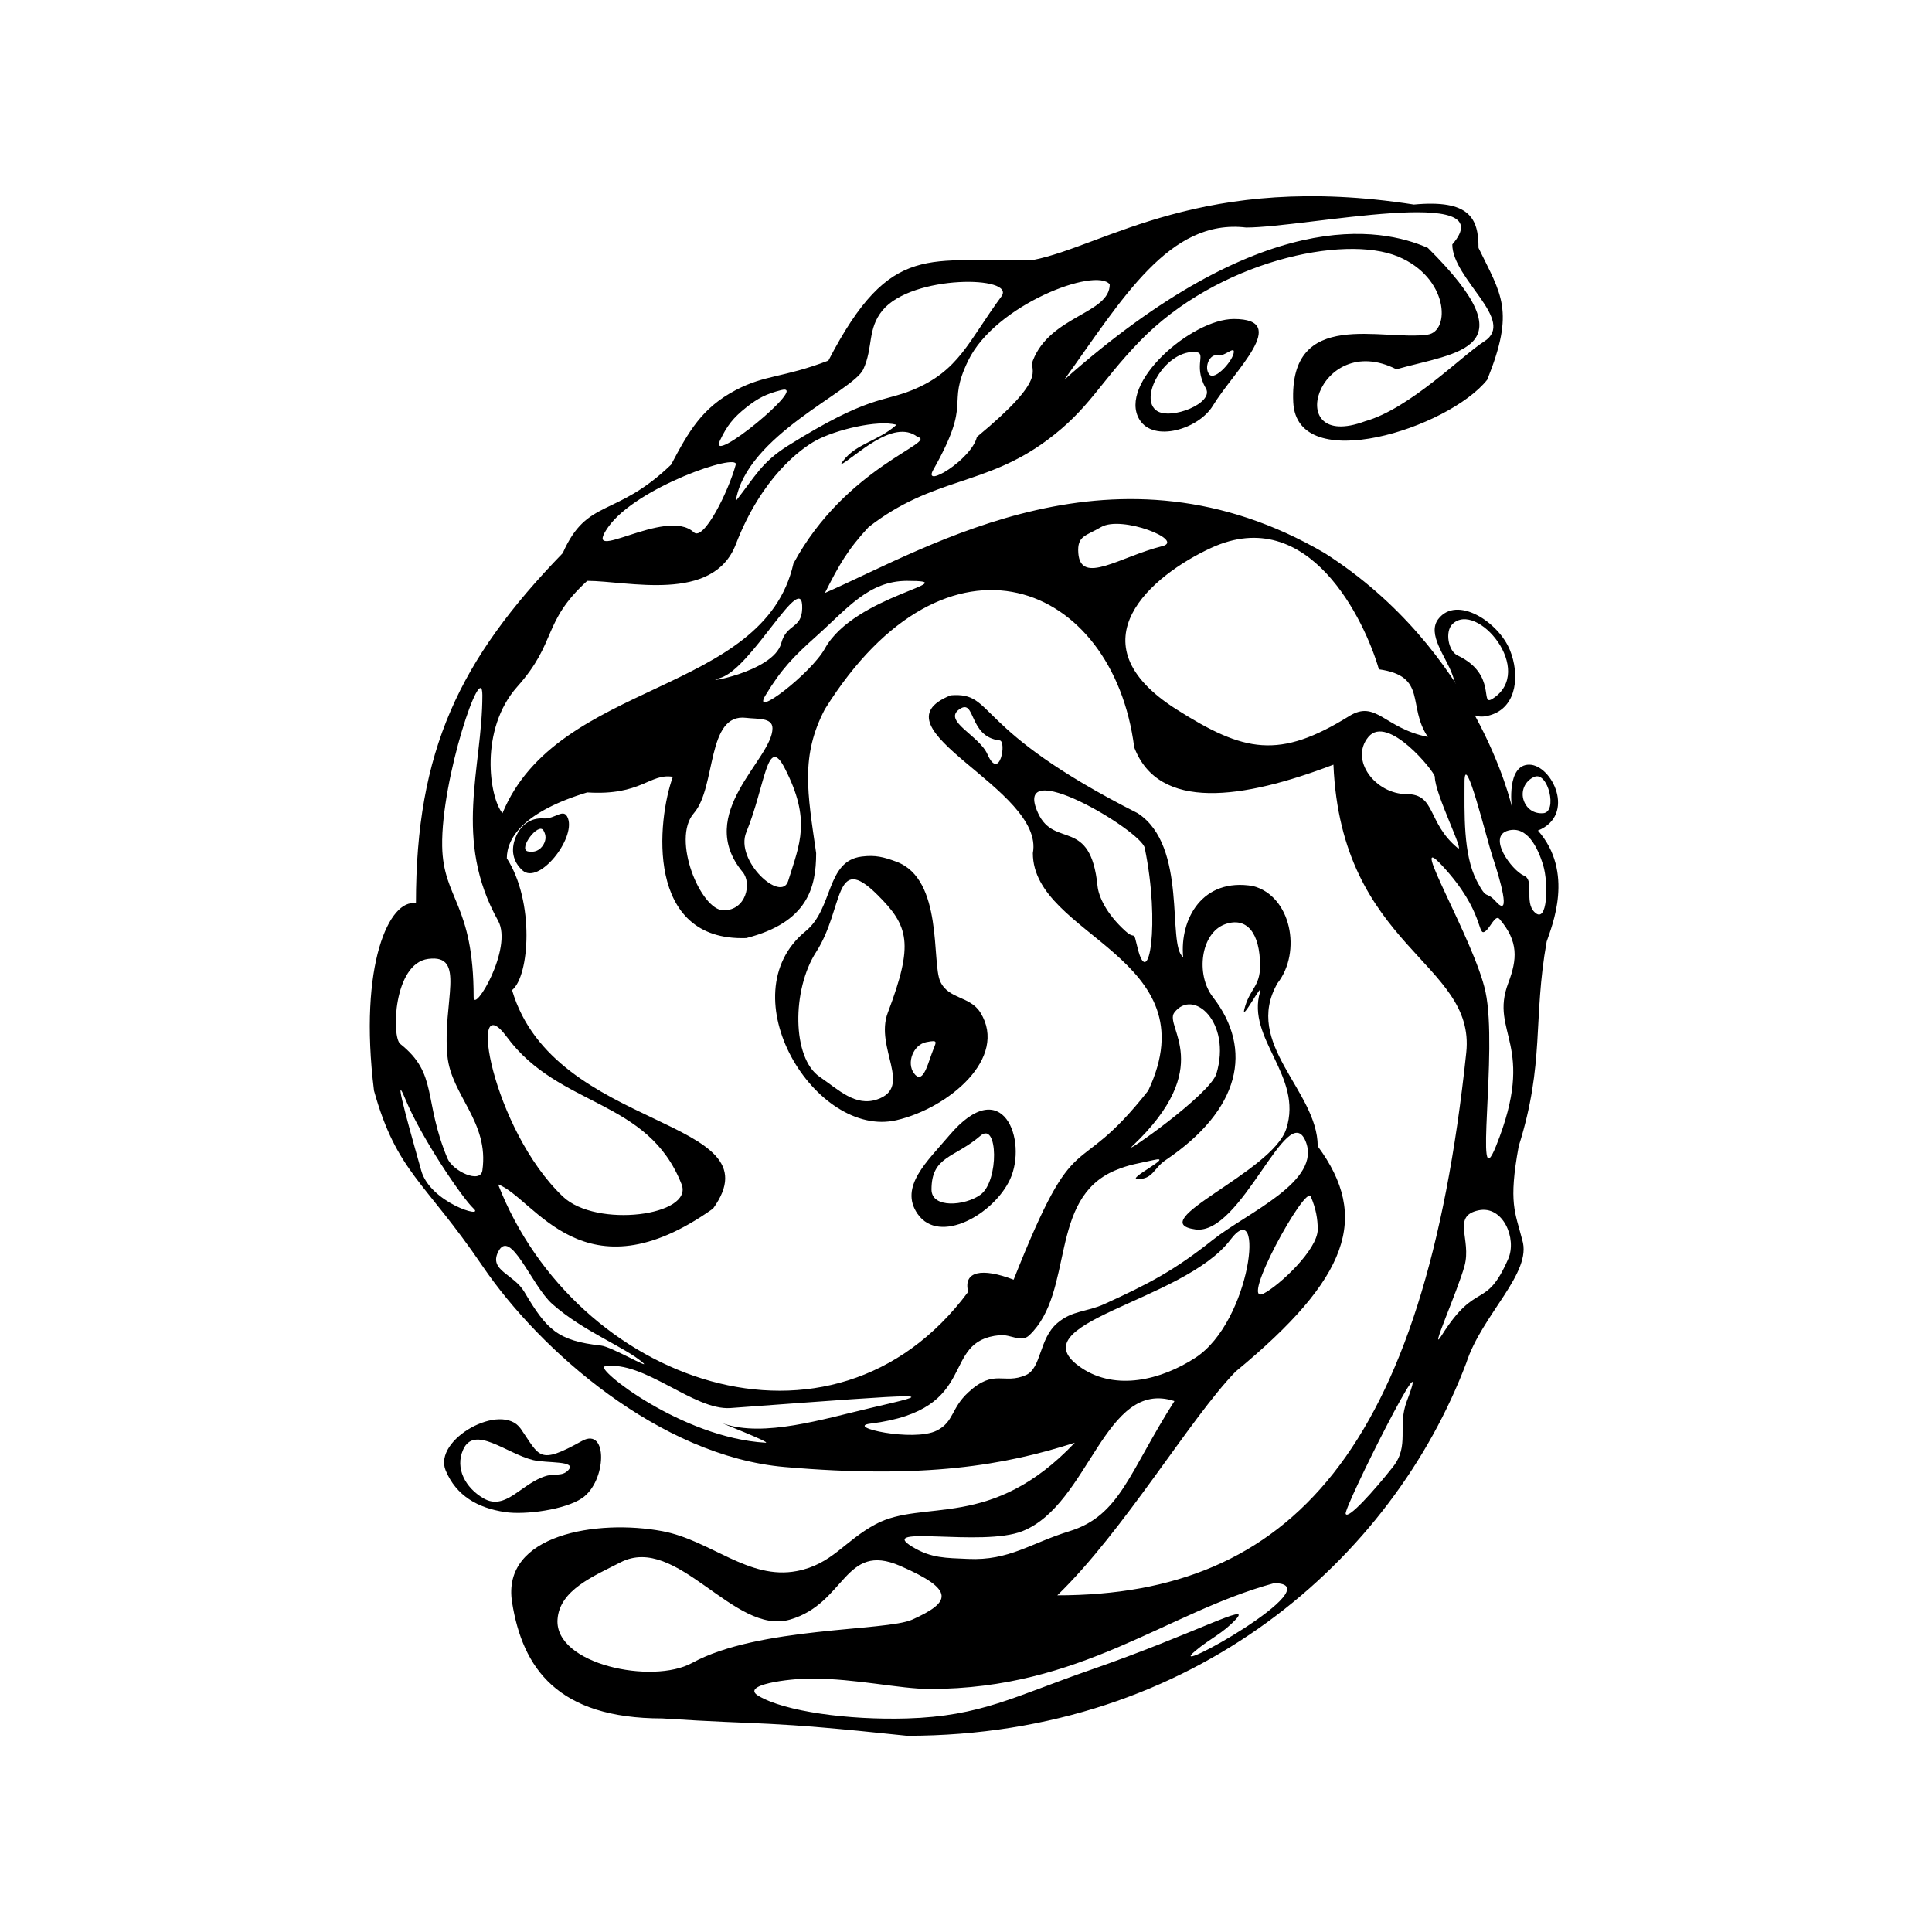 <svg
    viewBox="0 0 512 512"
    width="100%"
    height="100%"
    fill="#000"
    preserveAspectRatio="xMidYMid meet"
    xmlns="http://www.w3.org/2000/svg">
    <path
        fill-rule="evenodd"
        clip-rule="evenodd"
        d="M284.836 382.334c-22.231 23.438-40.101 14.784-52.798 21.599-8.348 4.482-11.524 10.608-20.841 12.408-12.804 2.476-22.844-8.163-35.662-10.569-17.136-3.217-42.7.801-39.83 18.842 2.779 17.463 12.042 30.79 39.83 30.79 28.252 1.839 25.936.46 64.84 4.596 76.418 0 128.752-47.335 148.204-98.806 4.168-12.868 17.599-23.897 14.821-32.629-1.853-7.353-3.706-9.651-.927-24.816 6.947-22.059 3.705-33.549 7.411-54.229 1.389-4.136 7.41-18.382-2.316-29.412 10.189-4.136 3.705-17.463-2.316-17.463s-4.631 11.029-4.631 11.029-9.263-41.36-49.556-67.096c-55.114-32.169-104.206-1.838-132.458 10.57 3.705-7.353 6.021-11.489 11.579-17.463 17.136-13.328 30.771-10.79 47.24-22.979 11.279-8.347 13.894-15.165 24.546-26.195 20.566-21.294 54.187-28.493 68.545-22.518 13.377 5.566 13.894 19.76 7.873 20.68-11.902 1.817-36.846-7.353-35.662 17.923.927 19.761 41.22 6.893 51.409-5.974 7.41-18.383 3.705-22.519-2.316-34.927 0-7.813-2.316-12.868-17.136-11.49-56.04-8.73-81.976 11.03-100.964 14.707-27.325.92-37.515-5.515-54.187 26.655-12.042 4.595-16.673 3.676-24.547 7.812-9.015 4.736-12.505 11.03-17.136 19.761-14.82 14.247-22.231 8.732-28.715 23.438-27.429 28.298-38.903 52.39-38.903 92.832-6.947-1.379-15.284 16.084-11.115 49.633 6.02 21.599 13.43 23.897 28.714 46.415s47.042 50.437 80.123 53.31c37.051 3.217 58.356-.46 76.881-6.434m15.747-184.285c-5.558-43.658-49.556-62.041-81.976-10.11-6.484 12.408-4.631 22.059-2.315 38.143 0 9.192-2.316 18.383-18.526 22.519-26.862.919-23.62-31.25-19.452-42.739-6.107-1.012-8.336 5.055-22.694 4.136-16.673 5.055-21.304 11.948-21.304 17.463 7.41 11.489 6.021 31.25 1.389 34.927 11.116 37.684 70.861 33.548 53.261 57.905-34.272 24.357-47.24-2.758-56.966-6.434 20.378 52.39 88.46 77.207 124.585 28.493-1.39-5.515 3.705-6.434 12.041-3.217 17.136-43.199 15.747-24.817 35.662-50.092 16.673-35.387-30.567-40.902-30.567-62.961 3.242-17.003-43.535-33.088-21.768-41.82 12.042-.919 5.095 8.732 49.556 31.25 13.431 8.732 7.641 34.869 12.042 38.144-.927-10.11 5.094-21.14 18.525-18.842 10.097 2.635 12.968 17.464 6.484 25.736-9.263 16.084 10.652 28.493 10.652 43.199 13.895 18.842 8.337 34.926-21.767 59.743-12.042 12.408-29.641 42.28-47.24 59.283 61.597 0 97.259-38.143 108.374-143.843 2.534-24.091-33.11-27.574-35.198-76.287-24.084 9.191-46.314 12.408-52.798-4.596m-139.405-58.364c7.41-10.57 34.689-19.817 33.809-16.545-1.852 6.894-8.476 20.378-11.115 17.923-7.41-6.893-30.104 9.192-22.694-1.378m36.588-31.71c-3.42 2.712-5.082 4.801-6.947 8.731-3.502 7.381 24.169-15.369 16.21-13.327-3.916 1.005-6.104 2.09-9.263 4.596m36.125-25.736c-4.087 4.97-2.424 9.785-5.095 15.625-2.671 5.841-31.03 17.464-33.809 34.927 5.143-6.512 6.841-10.294 13.894-14.706 21.305-13.327 25.01-11.489 32.883-14.706 12.423-5.075 14.821-12.868 23.62-24.816 4.062-5.515-23.664-5.844-31.493 3.676m22.694 13.328c-6.021 12.408 1.389 10.11-9.263 28.952-2.942 5.203 10.189-2.757 11.578-8.732 19.452-16.084 13.687-17.295 14.821-20.22 4.631-11.95 20.378-12.409 20.378-20.221-3.705-4.596-30.282 5.315-37.514 20.22M378.39 65.695c-12.505-5.515-43.998-11.49-96.333 34.927 15.441-21.478 27.789-42.74 48.167-40.327 15.746 0 68.544-11.604 54.65 4.48 0 9.192 17.136 20.221 8.412 25.736-5.756 3.639-19.657 17.806-31.569 21.14-22.231 8.272-12.505-24.357 8.337-13.787 16.209-4.595 35.661-5.055 8.336-32.17m-66.692 122.244c-27.84-17.708-6.342-35.55 9.263-42.74 25.936-11.948 40.756 19.302 44.461 32.17 12.968 1.838 7.41 9.651 12.968 17.923-11.578-2.298-13.698-9.945-20.841-5.515-18.526 11.489-27.788 9.651-45.851-1.838m-25.936-41.361c-.343-4.643 1.986-4.517 6.021-6.893 5.47-3.222 22.381 3.524 16.21 5.055-11.115 2.757-21.594 10.444-22.231 1.838m-148.667 35.386c-10.131 11.364-7.41 29.412-3.933 33.548 14.585-35.386 69.235-31.25 77.109-66.177 13.894-25.735 38.44-32.169 32.883-33.548-6.484-5.055-16.673 5.515-20.379 7.353 3.242-5.514 9.726-5.974 14.821-10.57-5.095-1.378-16.21 1.379-21.304 4.136-4.066 2.201-14.426 9.724-21.305 27.574-6.021 15.625-28.714 9.651-39.367 9.651-12.041 11.03-7.873 16.085-18.525 28.033m266.768 30.332c-.985-2.554.236-5.381 2.779-6.434 3.602-1.493 6.21 9.372 2.315 9.65-2.352.169-4.252-1.031-5.094-3.216m-31.031-1.839c-8.336 0-15.249-9.06-10.189-15.165 5.104-6.157 17.6 9.271 17.6 10.57 0 4.595 8.241 20.68 6.02 18.842-8.062-6.675-5.719-14.247-13.431-14.247m31.031 21.6c-3.242-1.379-9.856-10.435-4.169-11.949 4.941-1.315 7.784 4.332 9.263 9.191 1.436 4.718 1.196 15.893-2.315 12.409-2.779-2.758.129-8.415-2.779-9.651m-12.505 1.378c-3.649-7.011-3.242-17.923-3.242-26.195 0-8.923 5.911 15.263 7.41 19.762 1.96 5.883 5.095 16.544.926 11.948-2.868-3.162-2.224 0-5.094-5.515m2.316 29.412c-2.885-13.549-21.061-43.709-11.579-33.548 11.579 12.409 9.263 19.242 11.579 17.464 1.318-1.013 2.628-4.48 3.705-3.217 5.094 5.974 4.706 10.676 2.315 17.004-5.035 13.327 7.667 16.084-3.242 43.199-5.981 14.868.556-25.238-2.778-40.902m-5.558 72.611c1.906-7.038-3.476-13.179 3.705-14.706 6.484-1.378 10.229 7.474 7.873 12.868-6.02 13.787-8.336 5.515-17.599 20.221-3.669 5.825 4.225-11.749 6.021-18.383m-31.493 65.718c-.558-1.626 24.083-50.552 16.209-29.872-2.59 6.804.823 11.745-3.705 17.464-5.094 6.434-11.947 14.034-12.504 12.408M201.008 449.43c-4.956-2.95 8.115-4.595 13.894-4.595 12.042 0 23.509 2.757 31.494 2.757 40.293 0 62.523-20.221 91.238-28.033 16.21 0-30.168 25.719-20.841 17.923 4.04-3.378 7.044-4.444 10.652-8.273 4.631-4.914-10.652 3.677-38.441 13.328-20.148 6.997-28.983 12.281-48.629 12.867-15.546.464-32.42-1.838-39.367-5.974m-53.261-20.221c.484-7.857 9.633-11.535 16.673-15.165 14.974-7.721 30.093 19.473 44.924 15.165 14.832-4.307 14.358-20.68 29.178-14.246s13.431 9.651 3.242 14.246c-6.953 3.137-40.756 1.839-58.355 11.489-10.513 5.765-36.394.407-35.662-11.489m123.195-23.437c-10.687 4.241-38.991-1.833-29.178 4.136 5.051 3.072 8.902 2.947 14.821 3.217 10.87.495 16.469-4.153 26.862-7.353 13.431-4.136 15.746-15.626 27.788-34.468-18.526-6.058-22.481 27.398-40.293 34.468m-6.021-51.931c-16.185 1.492-4.631 19.761-34.272 23.438-6.858.85 11.435 4.939 17.599 1.838 4.586-2.307 3.731-5.845 8.337-10.11 6.947-6.434 9.349-1.979 15.283-4.596 4.168-1.838 3.424-9.608 8.337-13.787 4.003-3.405 7.712-2.872 12.504-5.055 11.869-5.406 18.517-8.91 28.715-17.004 9.089-7.214 29.023-15.534 24.546-26.195-4.731-11.266-16.995 25.126-29.177 23.438-14.189-1.966 20.378-15.166 24.083-26.655 4.52-14.016-10.652-23.897-6.947-36.306.981-3.287-5.095 8.273-4.168 4.596 1.373-5.45 4.168-5.871 4.168-11.489 0-8.732-3.544-13.07-9.263-11.029-6.467 2.308-7.873 13.327-3.242 19.301 10.785 13.913 7.284 29.854-12.505 43.199-3.242 2.186-3.321 5.055-7.463 5.055-3.056 0 10.242-6.434 4.221-5.055-4.018.92-6.394 1.153-10.189 2.757-17.786 7.52-10.652 32.17-22.694 43.659-2.216 2.115-4.811-.282-7.873 0m21.768 8.732c-18.058-12.015 26.862-17.464 39.366-34.008 9.271-12.265 5.558 21.599-9.262 31.25-9.118 5.938-21.046 8.785-30.104 2.758m48.166-19.762c-6.674 3.403 11.115-28.952 12.505-25.735 1.383 3.203 1.852 5.974 1.852 8.732 0 5.379-10.205 14.887-14.357 17.003m-34.805-39.062c22.32-21.066 8.362-31.71 11.141-35.387 5.002-6.618 15.221 2.52 11.179 16.144-1.654 5.577-25.315 22.068-22.32 19.243m-9.193-68.935c-1.853-18.382-11.4-9.867-15.747-19.302-7.41-16.084 27.305 4.6 28.252 9.192 4.168 20.221 1.013 38.143-1.853 26.654-1.376-5.514-.307-1.948-3.242-4.595-5.094-4.596-7.132-9.191-7.41-11.949m-29.178-34.927c-2.213-5.019-11.947-8.825-7.41-11.948 4.34-2.988 2.316 7.353 10.652 8.272 1.911.21 0 11.029-3.242 3.676m-77.807 15.625c-6.021 6.894 1.852 25.736 7.873 25.736s7.52-7.188 5.095-10.11c-12.968-15.626 7.873-29.872 7.873-38.144 0-2.9-4.048-2.391-6.947-2.758-10.616-1.343-7.873 18.383-13.894 25.276m13.894 5.056c5.094-12.409 5.5-26.116 10.189-17.004 7.095 13.787 3.972 20.05.926 29.871-1.852 5.975-14.188-5.382-11.115-12.867m-6.947-40.901c8.336-2.298 22.103-29.454 21.767-18.383-.165 5.465-4.148 3.906-5.557 9.191-2.083 7.813-22.658 10.969-16.21 9.192m25.473-11.03c8.21-7.328 13.894-14.706 24.083-14.706 16.21 0-13.894 3.677-21.768 17.923-3.669 6.639-19.673 18.901-15.747 12.408 4.169-6.893 7.422-10.261 13.432-15.625M202.86 382.334c-22.23-1.286-45.387-19.761-42.608-20.221 10.39-1.718 23.62 11.744 33.346 11.03 56.343-4.136 54.65-4.136 37.051 0-12.619 2.965-28.252 7.812-38.904 4.136-1.879-.649 13.102 5.17 11.115 5.055m-63.913-39.982c-2.81-4.747-9.377-5.621-6.947-10.57 3.249-6.617 8.83 8.879 14.358 13.787 8.276 7.348 19.451 11.489 24.083 15.625 2.016 1.801-8.419-4.297-11.116-4.596-11.618-1.286-14.455-4.244-20.378-14.246m-27.325-32.17c-1.389-5.055-8.336-28.952-4.168-18.842s15.048 26.177 18.062 28.953-11.553-1.594-13.894-10.111m5.558-85.938c-.319-17.772 10.652-50.133 10.652-39.982 0 19.302-7.873 38.144 4.168 59.743 4.043 7.252-6.484 24.817-6.484 20.221 0-24.816-8.084-25.905-8.336-39.982m-11.115 52.39c-2.316-1.838-1.832-21.3 7.41-22.518 10.232-1.348 3.705 11.489 5.094 25.735 1.02 10.455 11.116 17.464 9.263 30.331-.522 3.624-7.858.168-9.263-3.216-6.484-15.626-2.433-22.337-12.504-30.332m43.071 40.442c-18.788-17.923-25.425-56.662-14.82-42.28 13.894 18.842 37.379 16.266 46.314 39.063 3.242 8.272-22.58 11.719-31.494 3.217" />
    <path
        fill-rule="evenodd"
        clip-rule="evenodd"
        d="M381.169 164.041c4.92-6.383 15.985.809 18.989 8.272 2.57 6.389 1.878 14.639-4.632 17.004-6.982 2.538-8.165-3.617-10.652-10.57-1.694-4.735-6.782-10.714-3.705-14.706m5.094 9.651c-2.496-1.184-3.345-6.331-1.389-8.272 6.484-6.434 22.231 12.408 10.652 19.761-3.507 2.227 1.39-6.434-9.263-11.489m-59.281-89.155c-11.25 0-30.823 17.097-25.01 26.655 3.753 6.171 15.715 2.504 19.452-3.677 5.558-9.191 20.841-22.978 5.558-22.978m-20.378 24.357c-4.944-3.24 1.852-15.625 9.725-15.625 4.004 0-.463 3.216 3.242 9.651 2.244 3.895-9.194 8.446-12.967 5.974m13.894-9.651c-1.53-1.781.041-5.675 2.315-5.055 1.501.409 4.265-2.46 4.169-.92-.142 2.266-5.001 7.703-6.484 5.975m-92.165 127.758c-9.473 1.204-7.444 13.743-14.82 19.762-20.841 17.004 2.658 55.077 24.083 50.092 13.807-3.212 29.653-16.502 22.231-28.493-2.765-4.466-8.467-3.5-10.653-8.272-2.315-5.055.845-27.071-11.578-31.71-3.424-1.278-5.635-1.839-9.263-1.379m-12.041 25.276c7.41-11.489 4.631-26.654 16.209-15.165 8.337 8.272 9.726 12.931 2.779 31.25-3.54 9.336 6.715 19.699-2.779 22.978-5.8 2.004-10.224-2.519-15.283-5.974-7.356-5.023-7.389-23.068-.926-33.089m25.935 32.17c-2.071-2.791-.185-7.603 3.242-8.272 3.523-.688 2.577-.145 1.39 3.217-1.209 3.425-2.463 7.978-4.632 5.055m9.263 16.544c-5.63 6.668-13.29 13.504-8.336 20.68 5.79 8.388 20.306.065 24.546-9.191 4.631-10.11-1.853-28.493-16.21-11.489m-4.631 14.247c0-8.907 6.02-8.273 12.968-14.247 4.647-3.996 4.976 12.041 0 15.625-4.122 2.969-12.968 3.676-12.968-1.378m-102.817-98.347c-3.505-.222-6.106 1.82-7.41 5.055-1.305 3.236-.759 6.402 1.852 8.732 4.332 3.864 14.015-8.349 12.042-13.787-1.091-3.006-3.27.203-6.484 0m-4.168 8.732c-2.645-.602 2.846-7.866 4.168-5.515.705 1.254.705 2.423 0 3.677-.868 1.543-2.432 2.233-4.168 1.838m-1.853 153.034c-5.08-7.332-23.339 2.806-19.915 11.03 2.797 6.717 8.504 9.944 15.747 11.029 5.365.805 15.895-.643 20.378-3.676 6.575-4.449 6.943-19.024 0-15.166-11.579 6.434-11.115 4.136-16.21-3.217m-9.954 18.383c-4.708-2.774-7.544-7.899-5.329-12.868 2.959-6.639 11.424 1.011 18.525 2.757 3.666.902 11.9.076 9.263 2.758-1.563 1.589-3.401.79-5.558 1.379-6.755 1.844-10.876 9.523-16.901 5.974" />
</svg>
